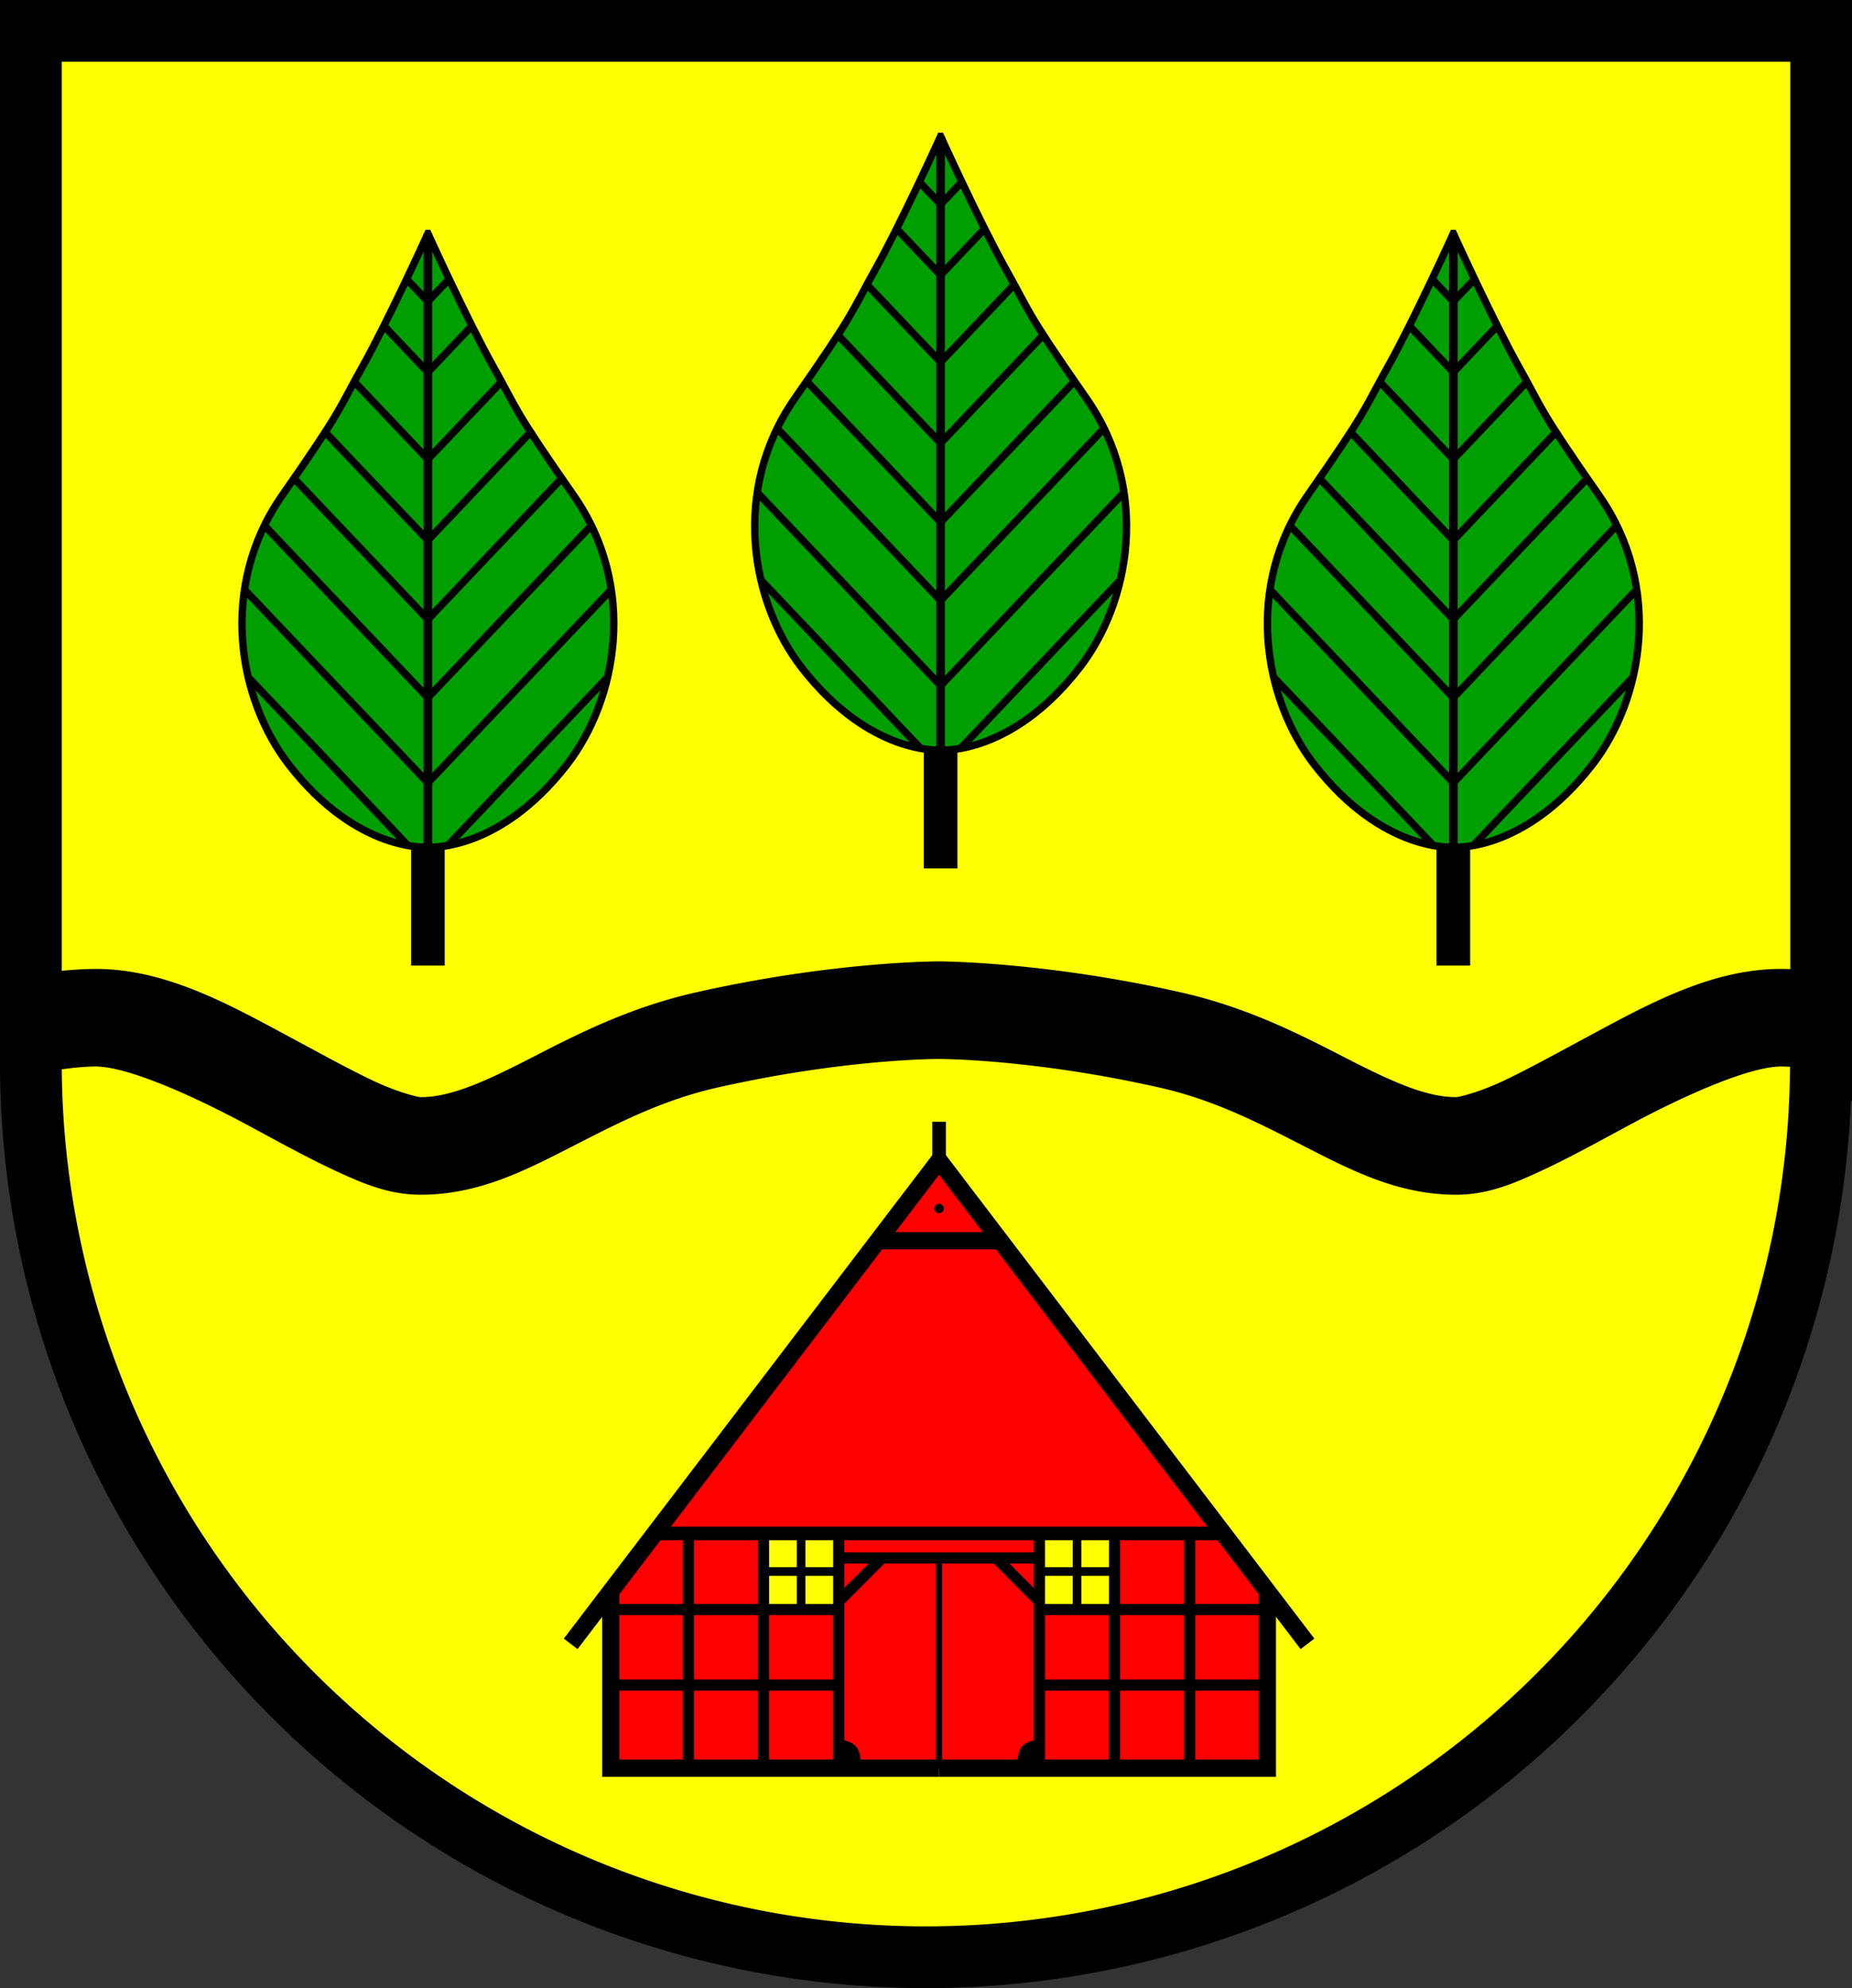 <?xml version="1.0" encoding="UTF-8" standalone="no"?>
<!-- Created with Inkscape (http://www.inkscape.org/) -->

<svg
   width="150.008mm"
   height="160.996mm"
   viewBox="0 0 150.008 160.996"
   version="1.1"
   id="svg4963"
   inkscape:version="1.2.2 (732a01da63, 2022-12-09)"
   sodipodi:docname="Wappen Grabau2.svg"
   xmlns:inkscape="http://www.inkscape.org/namespaces/inkscape"
   xmlns:sodipodi="http://sodipodi.sourceforge.net/DTD/sodipodi-0.dtd"
   xmlns="http://www.w3.org/2000/svg"
   xmlns:svg="http://www.w3.org/2000/svg">
  <rect x="0" y="0" width="150.008" height="160.996" fill="#333333" stroke="none"/>
  <sodipodi:namedview
     id="namedview4965"
     pagecolor="#ffffff"
     bordercolor="#666666"
     borderopacity="1.0"
     inkscape:showpageshadow="2"
     inkscape:pageopacity="0.0"
     inkscape:pagecheckerboard="0"
     inkscape:deskcolor="#d1d1d1"
     inkscape:document-units="mm"
     showgrid="false"
     inkscape:zoom="0.87968637"
     inkscape:cx="283.05543"
     inkscape:cy="305.22242"
     inkscape:current-layer="layer1" />
  <defs
     id="defs4960" />
  <g
     inkscape:label="Ebene 1"
     inkscape:groupmode="layer"
     id="layer1"
     transform="translate(-526.547,-71.777)">
    <g
       id="g4737"
       transform="translate(499.442,7.893)">
      <path
         id="path4400"
         style="fill:#ffff00;fill-opacity:1;stroke:#000000;stroke-width:5;stroke-linecap:butt;stroke-dasharray:none"
         d="m 29.605,66.385 v 83.492 a 72.504,72.504 0 0 0 72.504,72.504 72.504,72.504 0 0 0 72.479,-71.835 h 0.025 v -0.669 -83.492 z" />
      <path
         id="path4340"
         style="color:#000000;fill:#000000;-inkscape-stroke:none"
         d="m 103.115,141.738 c -0.015,-3e-5 -8.481,-0.015 -19.668,2.516 -5.691,1.287 -10.102,3.656 -13.689,5.489 -3.587,1.833 -6.242,2.988 -8.565,2.988 -0.236,0 -1.815,-0.375 -3.721,-1.263 -1.906,-0.888 -4.22,-2.168 -6.681,-3.488 -4.923,-2.641 -10.247,-5.686 -16.063,-5.631 -1.654,0.016 -3.39,0.206 -5.124,0.489 v 7.04 a 72.504,72.504 0 0 0 0.04,1.007 c 1.954,-0.37 3.801,-0.623 5.158,-0.636 2.443,-0.023 7.463,2.121 12.254,4.691 2.395,1.285 4.781,2.617 7.078,3.688 2.297,1.071 4.424,2.004 7.058,2.004 4.679,0 8.487,-1.979 12.16,-3.856 3.674,-1.877 7.325,-3.796 11.836,-4.816 10.366,-2.345 17.916,-2.32 17.916,-2.32 h 0.01 0.01 c 0,0 7.548,-0.024 17.914,2.32 4.511,1.02 8.162,2.939 11.836,4.816 3.674,1.877 7.481,3.856 12.16,3.856 2.635,0 4.761,-0.933 7.058,-2.004 2.297,-1.071 4.683,-2.403 7.078,-3.688 4.791,-2.57 9.811,-4.714 12.254,-4.691 0.88,0.008 1.975,0.122 3.162,0.298 a 72.504,72.504 0 0 0 0,-5.2e-4 h 0.025 v -0.669 -7.325 c -1.055,-0.12 -2.099,-0.194 -3.111,-0.204 -5.816,-0.055 -11.141,2.99 -16.064,5.631 -2.462,1.32 -4.774,2.6 -6.68,3.488 -1.906,0.888 -3.487,1.263 -3.723,1.263 -2.323,0 -4.977,-1.155 -8.564,-2.988 -3.587,-1.833 -7.997,-4.201 -13.688,-5.489 -11.187,-2.53 -19.653,-2.516 -19.668,-2.516 z" />
      <g
         id="g4635"
         transform="translate(186.939)">
        <g
           id="g4336"
           transform="translate(-228.291,7.042)">
          <path
             id="path2150"
             style="fill:#009f01;fill-opacity:1;stroke:#000000;stroke-width:0.6;stroke-dasharray:none"
             d="m 103.114,75.751 c 0,0 -3.212,7.065 -5.27,10.735 -2.058,3.671 -1.532,3.308 -6.545,10.494 -5.176,7.42 -3.531,16.538 0.581,21.818 5.549,7.125 11.234,6.642 11.234,6.642 0,0 5.686,0.482 11.235,-6.642 4.112,-5.28 5.757,-14.398 0.581,-21.818 -5.013,-7.186 -4.487,-6.824 -6.545,-10.494 -2.058,-3.671 -5.27,-10.735 -5.27,-10.735 z" />
          <path
             style="fill:none;stroke:#000000;stroke-width:0.7;stroke-dasharray:none"
             d="m 103.114,75.751 -10e-6,49.69"
             id="path2194" />
          <g
             id="g2268"
             style="stroke:#000000">
            <path
               style="fill:none;stroke:#000000;stroke-width:0.6;stroke-linecap:round;stroke-dasharray:none"
               d="M 101.448,125.261 88.601,111.729"
               id="path2196"
               sodipodi:nodetypes="cc" />
            <path
               style="fill:none;stroke:#000000;stroke-width:0.6;stroke-linecap:round;stroke-dasharray:none"
               d="M 103.114,120.234 88.315,104.646"
               id="path2198"
               sodipodi:nodetypes="cc" />
            <path
               style="fill:none;stroke:#000000;stroke-width:0.6;stroke-linecap:round;stroke-dasharray:none"
               d="M 103.114,113.344 89.997,99.527"
               id="path2200"
               sodipodi:nodetypes="cc" />
            <path
               style="fill:none;stroke:#000000;stroke-width:0.6;stroke-linecap:round;stroke-dasharray:none"
               d="M 103.114,107.003 92.423,95.742"
               id="path2202"
               sodipodi:nodetypes="cc" />
            <path
               style="fill:none;stroke:#000000;stroke-width:0.6;stroke-linecap:round;stroke-dasharray:none"
               d="M 103.114,100.599 94.853,91.897"
               id="path2204"
               sodipodi:nodetypes="cc" />
            <path
               style="fill:none;stroke:#000000;stroke-width:0.6;stroke-linecap:round;stroke-dasharray:none"
               d="M 103.114,94.037 97.254,87.864"
               id="path2206"
               sodipodi:nodetypes="cc" />
            <path
               style="fill:none;stroke:#000000;stroke-width:0.6;stroke-linecap:round;stroke-dasharray:none"
               d="M 103.114,86.985 99.684,83.371"
               id="path2208"
               sodipodi:nodetypes="cc" />
            <path
               style="fill:none;stroke:#000000;stroke-width:0.6;stroke-linecap:round;stroke-dasharray:none"
               d="m 103.114,81.256 -1.587,-1.671"
               id="path2210"
               sodipodi:nodetypes="cc" />
          </g>
          <g
             id="g2286"
             transform="matrix(-1,0,0,1,206.228,0)"
             style="stroke:#000000">
            <path
               style="fill:none;stroke:#000000;stroke-width:0.6;stroke-linecap:round;stroke-dasharray:none"
               d="M 101.448,125.261 88.601,111.729"
               id="path2270"
               sodipodi:nodetypes="cc" />
            <path
               style="fill:none;stroke:#000000;stroke-width:0.6;stroke-linecap:round;stroke-dasharray:none"
               d="M 103.114,120.234 88.315,104.646"
               id="path2272"
               sodipodi:nodetypes="cc" />
            <path
               style="fill:none;stroke:#000000;stroke-width:0.6;stroke-linecap:round;stroke-dasharray:none"
               d="M 103.114,113.344 89.997,99.527"
               id="path2274"
               sodipodi:nodetypes="cc" />
            <path
               style="fill:none;stroke:#000000;stroke-width:0.6;stroke-linecap:round;stroke-dasharray:none"
               d="M 103.114,107.003 92.423,95.742"
               id="path2276"
               sodipodi:nodetypes="cc" />
            <path
               style="fill:none;stroke:#000000;stroke-width:0.6;stroke-linecap:round;stroke-dasharray:none"
               d="M 103.114,100.599 94.853,91.897"
               id="path2278"
               sodipodi:nodetypes="cc" />
            <path
               style="fill:none;stroke:#000000;stroke-width:0.6;stroke-linecap:round;stroke-dasharray:none"
               d="M 103.114,94.037 97.254,87.864"
               id="path2280"
               sodipodi:nodetypes="cc" />
            <path
               style="fill:none;stroke:#000000;stroke-width:0.6;stroke-linecap:round;stroke-dasharray:none"
               d="M 103.114,86.985 99.684,83.371"
               id="path2282"
               sodipodi:nodetypes="cc" />
            <path
               style="fill:none;stroke:#000000;stroke-width:0.6;stroke-linecap:round;stroke-dasharray:none"
               d="m 103.114,81.256 -1.587,-1.671"
               id="path2284"
               sodipodi:nodetypes="cc" />
          </g>
          <rect
             style="fill:#000000;fill-opacity:1;stroke:none;stroke-width:0.6;stroke-linecap:round;stroke-dasharray:none"
             id="rect4261"
             width="2.725"
             height="9.594"
             x="101.752"
             y="125.441" />
        </g>
        <g
           id="g4521"
           transform="translate(-186.761,-0.823)">
          <path
             id="path4479"
             style="fill:#009f01;fill-opacity:1;stroke:#000000;stroke-width:0.6;stroke-dasharray:none"
             d="m 103.114,75.751 c 0,0 -3.212,7.065 -5.27,10.735 -2.058,3.671 -1.532,3.308 -6.545,10.494 -5.176,7.42 -3.531,16.538 0.581,21.818 5.549,7.125 11.234,6.642 11.234,6.642 0,0 5.686,0.482 11.235,-6.642 4.112,-5.28 5.757,-14.398 0.581,-21.818 -5.013,-7.186 -4.487,-6.824 -6.545,-10.494 -2.058,-3.671 -5.27,-10.735 -5.27,-10.735 z" />
          <path
             style="fill:none;stroke:#000000;stroke-width:0.7;stroke-dasharray:none"
             d="m 103.114,75.751 -10e-6,49.69"
             id="path4481" />
          <g
             id="g4499"
             style="stroke:#000000">
            <path
               style="fill:none;stroke:#000000;stroke-width:0.6;stroke-linecap:round;stroke-dasharray:none"
               d="M 101.448,125.261 88.601,111.729"
               id="path4483"
               sodipodi:nodetypes="cc" />
            <path
               style="fill:none;stroke:#000000;stroke-width:0.6;stroke-linecap:round;stroke-dasharray:none"
               d="M 103.114,120.234 88.315,104.646"
               id="path4485"
               sodipodi:nodetypes="cc" />
            <path
               style="fill:none;stroke:#000000;stroke-width:0.6;stroke-linecap:round;stroke-dasharray:none"
               d="M 103.114,113.344 89.997,99.527"
               id="path4487"
               sodipodi:nodetypes="cc" />
            <path
               style="fill:none;stroke:#000000;stroke-width:0.6;stroke-linecap:round;stroke-dasharray:none"
               d="M 103.114,107.003 92.423,95.742"
               id="path4489"
               sodipodi:nodetypes="cc" />
            <path
               style="fill:none;stroke:#000000;stroke-width:0.6;stroke-linecap:round;stroke-dasharray:none"
               d="M 103.114,100.599 94.853,91.897"
               id="path4491"
               sodipodi:nodetypes="cc" />
            <path
               style="fill:none;stroke:#000000;stroke-width:0.6;stroke-linecap:round;stroke-dasharray:none"
               d="M 103.114,94.037 97.254,87.864"
               id="path4493"
               sodipodi:nodetypes="cc" />
            <path
               style="fill:none;stroke:#000000;stroke-width:0.6;stroke-linecap:round;stroke-dasharray:none"
               d="M 103.114,86.985 99.684,83.371"
               id="path4495"
               sodipodi:nodetypes="cc" />
            <path
               style="fill:none;stroke:#000000;stroke-width:0.6;stroke-linecap:round;stroke-dasharray:none"
               d="m 103.114,81.256 -1.587,-1.671"
               id="path4497"
               sodipodi:nodetypes="cc" />
          </g>
          <g
             id="g4517"
             transform="matrix(-1,0,0,1,206.228,0)"
             style="stroke:#000000">
            <path
               style="fill:none;stroke:#000000;stroke-width:0.6;stroke-linecap:round;stroke-dasharray:none"
               d="M 101.448,125.261 88.601,111.729"
               id="path4501"
               sodipodi:nodetypes="cc" />
            <path
               style="fill:none;stroke:#000000;stroke-width:0.6;stroke-linecap:round;stroke-dasharray:none"
               d="M 103.114,120.234 88.315,104.646"
               id="path4503"
               sodipodi:nodetypes="cc" />
            <path
               style="fill:none;stroke:#000000;stroke-width:0.6;stroke-linecap:round;stroke-dasharray:none"
               d="M 103.114,113.344 89.997,99.527"
               id="path4505"
               sodipodi:nodetypes="cc" />
            <path
               style="fill:none;stroke:#000000;stroke-width:0.6;stroke-linecap:round;stroke-dasharray:none"
               d="M 103.114,107.003 92.423,95.742"
               id="path4507"
               sodipodi:nodetypes="cc" />
            <path
               style="fill:none;stroke:#000000;stroke-width:0.6;stroke-linecap:round;stroke-dasharray:none"
               d="M 103.114,100.599 94.853,91.897"
               id="path4509"
               sodipodi:nodetypes="cc" />
            <path
               style="fill:none;stroke:#000000;stroke-width:0.6;stroke-linecap:round;stroke-dasharray:none"
               d="M 103.114,94.037 97.254,87.864"
               id="path4511"
               sodipodi:nodetypes="cc" />
            <path
               style="fill:none;stroke:#000000;stroke-width:0.6;stroke-linecap:round;stroke-dasharray:none"
               d="M 103.114,86.985 99.684,83.371"
               id="path4513"
               sodipodi:nodetypes="cc" />
            <path
               style="fill:none;stroke:#000000;stroke-width:0.6;stroke-linecap:round;stroke-dasharray:none"
               d="m 103.114,81.256 -1.587,-1.671"
               id="path4515"
               sodipodi:nodetypes="cc" />
          </g>
          <rect
             style="fill:#000000;fill-opacity:1;stroke:none;stroke-width:0.6;stroke-linecap:round;stroke-dasharray:none"
             id="rect4519"
             width="2.725"
             height="9.594"
             x="101.752"
             y="125.441" />
        </g>
        <g
           id="g4567"
           transform="matrix(-1,0,0,1,60.997,7.042)"
           inkscape:transform-center-x="-41.529419"
           inkscape:transform-center-y="-27.795993">
          <path
             id="path4525"
             style="fill:#009f01;fill-opacity:1;stroke:#000000;stroke-width:0.6;stroke-dasharray:none"
             d="m 103.114,75.751 c 0,0 -3.212,7.065 -5.27,10.735 -2.058,3.671 -1.532,3.308 -6.545,10.494 -5.176,7.42 -3.531,16.538 0.581,21.818 5.549,7.125 11.234,6.642 11.234,6.642 0,0 5.686,0.482 11.235,-6.642 4.112,-5.28 5.757,-14.398 0.581,-21.818 -5.013,-7.186 -4.487,-6.824 -6.545,-10.494 -2.058,-3.671 -5.27,-10.735 -5.27,-10.735 z" />
          <path
             style="fill:none;stroke:#000000;stroke-width:0.7;stroke-dasharray:none"
             d="m 103.114,75.751 -10e-6,49.69"
             id="path4527" />
          <g
             id="g4545"
             style="stroke:#000000">
            <path
               style="fill:none;stroke:#000000;stroke-width:0.6;stroke-linecap:round;stroke-dasharray:none"
               d="M 101.448,125.261 88.601,111.729"
               id="path4529"
               sodipodi:nodetypes="cc" />
            <path
               style="fill:none;stroke:#000000;stroke-width:0.6;stroke-linecap:round;stroke-dasharray:none"
               d="M 103.114,120.234 88.315,104.646"
               id="path4531"
               sodipodi:nodetypes="cc" />
            <path
               style="fill:none;stroke:#000000;stroke-width:0.6;stroke-linecap:round;stroke-dasharray:none"
               d="M 103.114,113.344 89.997,99.527"
               id="path4533"
               sodipodi:nodetypes="cc" />
            <path
               style="fill:none;stroke:#000000;stroke-width:0.6;stroke-linecap:round;stroke-dasharray:none"
               d="M 103.114,107.003 92.423,95.742"
               id="path4535"
               sodipodi:nodetypes="cc" />
            <path
               style="fill:none;stroke:#000000;stroke-width:0.6;stroke-linecap:round;stroke-dasharray:none"
               d="M 103.114,100.599 94.853,91.897"
               id="path4537"
               sodipodi:nodetypes="cc" />
            <path
               style="fill:none;stroke:#000000;stroke-width:0.6;stroke-linecap:round;stroke-dasharray:none"
               d="M 103.114,94.037 97.254,87.864"
               id="path4539"
               sodipodi:nodetypes="cc" />
            <path
               style="fill:none;stroke:#000000;stroke-width:0.6;stroke-linecap:round;stroke-dasharray:none"
               d="M 103.114,86.985 99.684,83.371"
               id="path4541"
               sodipodi:nodetypes="cc" />
            <path
               style="fill:none;stroke:#000000;stroke-width:0.6;stroke-linecap:round;stroke-dasharray:none"
               d="m 103.114,81.256 -1.587,-1.671"
               id="path4543"
               sodipodi:nodetypes="cc" />
          </g>
          <g
             id="g4563"
             transform="matrix(-1,0,0,1,206.228,0)"
             style="stroke:#000000">
            <path
               style="fill:none;stroke:#000000;stroke-width:0.6;stroke-linecap:round;stroke-dasharray:none"
               d="M 101.448,125.261 88.601,111.729"
               id="path4547"
               sodipodi:nodetypes="cc" />
            <path
               style="fill:none;stroke:#000000;stroke-width:0.6;stroke-linecap:round;stroke-dasharray:none"
               d="M 103.114,120.234 88.315,104.646"
               id="path4549"
               sodipodi:nodetypes="cc" />
            <path
               style="fill:none;stroke:#000000;stroke-width:0.6;stroke-linecap:round;stroke-dasharray:none"
               d="M 103.114,113.344 89.997,99.527"
               id="path4551"
               sodipodi:nodetypes="cc" />
            <path
               style="fill:none;stroke:#000000;stroke-width:0.6;stroke-linecap:round;stroke-dasharray:none"
               d="M 103.114,107.003 92.423,95.742"
               id="path4553"
               sodipodi:nodetypes="cc" />
            <path
               style="fill:none;stroke:#000000;stroke-width:0.6;stroke-linecap:round;stroke-dasharray:none"
               d="M 103.114,100.599 94.853,91.897"
               id="path4555"
               sodipodi:nodetypes="cc" />
            <path
               style="fill:none;stroke:#000000;stroke-width:0.6;stroke-linecap:round;stroke-dasharray:none"
               d="M 103.114,94.037 97.254,87.864"
               id="path4557"
               sodipodi:nodetypes="cc" />
            <path
               style="fill:none;stroke:#000000;stroke-width:0.6;stroke-linecap:round;stroke-dasharray:none"
               d="M 103.114,86.985 99.684,83.371"
               id="path4559"
               sodipodi:nodetypes="cc" />
            <path
               style="fill:none;stroke:#000000;stroke-width:0.6;stroke-linecap:round;stroke-dasharray:none"
               d="m 103.114,81.256 -1.587,-1.671"
               id="path4561"
               sodipodi:nodetypes="cc" />
          </g>
          <rect
             style="fill:#000000;fill-opacity:1;stroke:none;stroke-width:0.6;stroke-linecap:round;stroke-dasharray:none"
             id="rect4565"
             width="2.725"
             height="9.594"
             x="101.752"
             y="125.441" />
        </g>
      </g>
      <g
         id="g2107"
         transform="translate(-3.729,-15.731)">
        <path
           style="fill:#ff0000;stroke:none;stroke-width:0.1;stroke-dasharray:none"
           d="m 106.841,173.859 -26.641,34.65 0.083,14.433 53.115,-0.113 0.118,-14.354 z"
           id="path1967" />
        <path
           style="fill:none;stroke:#000000;stroke-width:1.4;stroke-dasharray:none"
           d="M 106.896,222.803 H 80.306 v -14.405"
           id="path927" />
        <path
           style="fill:none;stroke:#000000;stroke-width:1.4;stroke-dasharray:none"
           d="m 77.058,212.736 29.839,-39.145 29.839,39.145"
           id="path983"
           sodipodi:nodetypes="ccc" />
        <path
           style="fill:none;stroke:#000000;stroke-width:1.4;stroke-dasharray:none"
           d="m 106.896,222.803 h 26.59 v -14.405"
           id="path1146" />
        <path
           style="fill:none;stroke:#000000;stroke-width:1.4;stroke-dasharray:none"
           d="m 101.943,180.089 h 9.906"
           id="path1170" />
        <rect
           style="fill:#ffff00;stroke:none;stroke-width:0.7;stroke-dasharray:none"
           id="rect1513"
           width="6.085"
           height="6.161"
           x="92.681"
           y="203.794" />
        <rect
           style="fill:#ffff00;stroke:none;stroke-width:0.7;stroke-dasharray:none"
           id="rect1545"
           width="6.085"
           height="6.161"
           x="-121.111"
           y="203.794"
           transform="scale(-1,1)" />
        <path
           style="fill:none;stroke:#000000;stroke-width:1.1;stroke-dasharray:none"
           d="m 83.874,203.794 h 46.045"
           id="path1188" />
        <path
           style="fill:none;stroke:#000000;stroke-width:0.9;stroke-dasharray:none"
           d="m 86.596,203.794 v 19.008"
           id="path1196"
           sodipodi:nodetypes="cc" />
        <path
           style="fill:none;stroke:#000000;stroke-width:0.9;stroke-dasharray:none"
           d="m 98.767,203.794 v 19.008"
           id="path1198"
           sodipodi:nodetypes="cc" />
        <path
           style="fill:none;stroke:#000000;stroke-width:0.9;stroke-dasharray:none"
           d="m 92.681,203.794 v 19.008"
           id="path1200"
           sodipodi:nodetypes="cc" />
        <path
           style="fill:none;stroke:#000000;stroke-width:0.9;stroke-dasharray:none"
           d="M 80.306,216.073 H 98.767"
           id="path1202" />
        <path
           style="fill:none;stroke:#000000;stroke-width:0.9;stroke-dasharray:none"
           d="M 80.306,209.955 H 98.767"
           id="path1204" />
        <path
           style="fill:#ffff00;stroke:#000000;stroke-width:0.7;stroke-dasharray:none"
           d="m 95.724,203.794 v 6.161"
           id="path1374" />
        <path
           style="fill:#ffff00;stroke:#000000;stroke-width:0.7;stroke-dasharray:none"
           d="m 92.644,206.875 h 6.161"
           id="path1430" />
        <path
           style="fill:none;stroke:#000000;stroke-width:0.9;stroke-dasharray:none"
           d="m 127.197,203.794 v 19.008"
           id="path1547"
           sodipodi:nodetypes="cc" />
        <path
           style="fill:none;stroke:#000000;stroke-width:0.9;stroke-dasharray:none"
           d="m 115.026,203.794 v 19.008"
           id="path1549"
           sodipodi:nodetypes="cc" />
        <path
           style="fill:none;stroke:#000000;stroke-width:0.9;stroke-dasharray:none"
           d="m 121.111,203.794 v 19.008"
           id="path1551"
           sodipodi:nodetypes="cc" />
        <path
           style="fill:none;stroke:#000000;stroke-width:0.9;stroke-dasharray:none"
           d="M 133.486,216.073 H 115.026"
           id="path1553" />
        <path
           style="fill:none;stroke:#000000;stroke-width:0.9;stroke-dasharray:none"
           d="M 133.486,209.955 H 115.026"
           id="path1555" />
        <path
           style="fill:#ffff00;stroke:#000000;stroke-width:0.7;stroke-dasharray:none"
           d="m 118.069,203.794 v 6.161"
           id="path1557" />
        <path
           style="fill:#ffff00;stroke:#000000;stroke-width:0.7;stroke-dasharray:none"
           d="m 121.149,206.875 h -6.161"
           id="path1559" />
        <path
           style="fill:#ffff00;stroke:#000000;stroke-width:0.9;stroke-dasharray:none"
           d="M 98.767,205.784 H 115.026"
           id="path1581" />
        <path
           style="fill:#ffff00;stroke:#000000;stroke-width:0.5;stroke-dasharray:none"
           d="m 106.896,205.784 v 17.019"
           id="path1583" />
        <path
           style="fill:#ffff00;stroke:#000000;stroke-width:0.9;stroke-dasharray:none"
           d="m 98.768,209.303 3.563,-3.58"
           id="path1585" />
        <path
           style="fill:#ffff00;stroke:#000000;stroke-width:0.9;stroke-dasharray:none"
           d="m 115.024,209.303 -3.563,-3.58"
           id="path1587"
           inkscape:transform-center-x="-6.3463453"
           inkscape:transform-center-y="7.2362288" />
        <path
           style="fill:#ffff00;stroke:#000000;stroke-width:1.1;stroke-dasharray:none"
           d="m 106.896,170.453 v 3.601"
           id="path1622" />
        <circle
           style="fill:#000000;stroke:none;stroke-width:1.1;stroke-dasharray:none"
           id="path1710"
           cx="106.896"
           cy="177.478"
           r="0.386" />
        <path
           style="fill:#000000;stroke:none;stroke-width:1.1;stroke-dasharray:none"
           d="m 98.712,220.459 c 0,0 1.125,0.064 1.534,0.688 0.379,0.579 0.305,1.435 0.305,1.435 l -1.868,-0.059 z"
           id="path1816"
           sodipodi:nodetypes="csccc" />
        <path
           style="fill:#000000;stroke:none;stroke-width:1.1;stroke-dasharray:none"
           d="m 115.081,220.459 c 0,0 -1.125,0.064 -1.534,0.688 -0.379,0.579 -0.305,1.435 -0.305,1.435 l 1.868,-0.059 z"
           id="path1872"
           sodipodi:nodetypes="csccc"
           inkscape:transform-center-x="-7.2773109"
           inkscape:transform-center-y="-5.5451536" />
      </g>
    </g>
  </g>
</svg>
